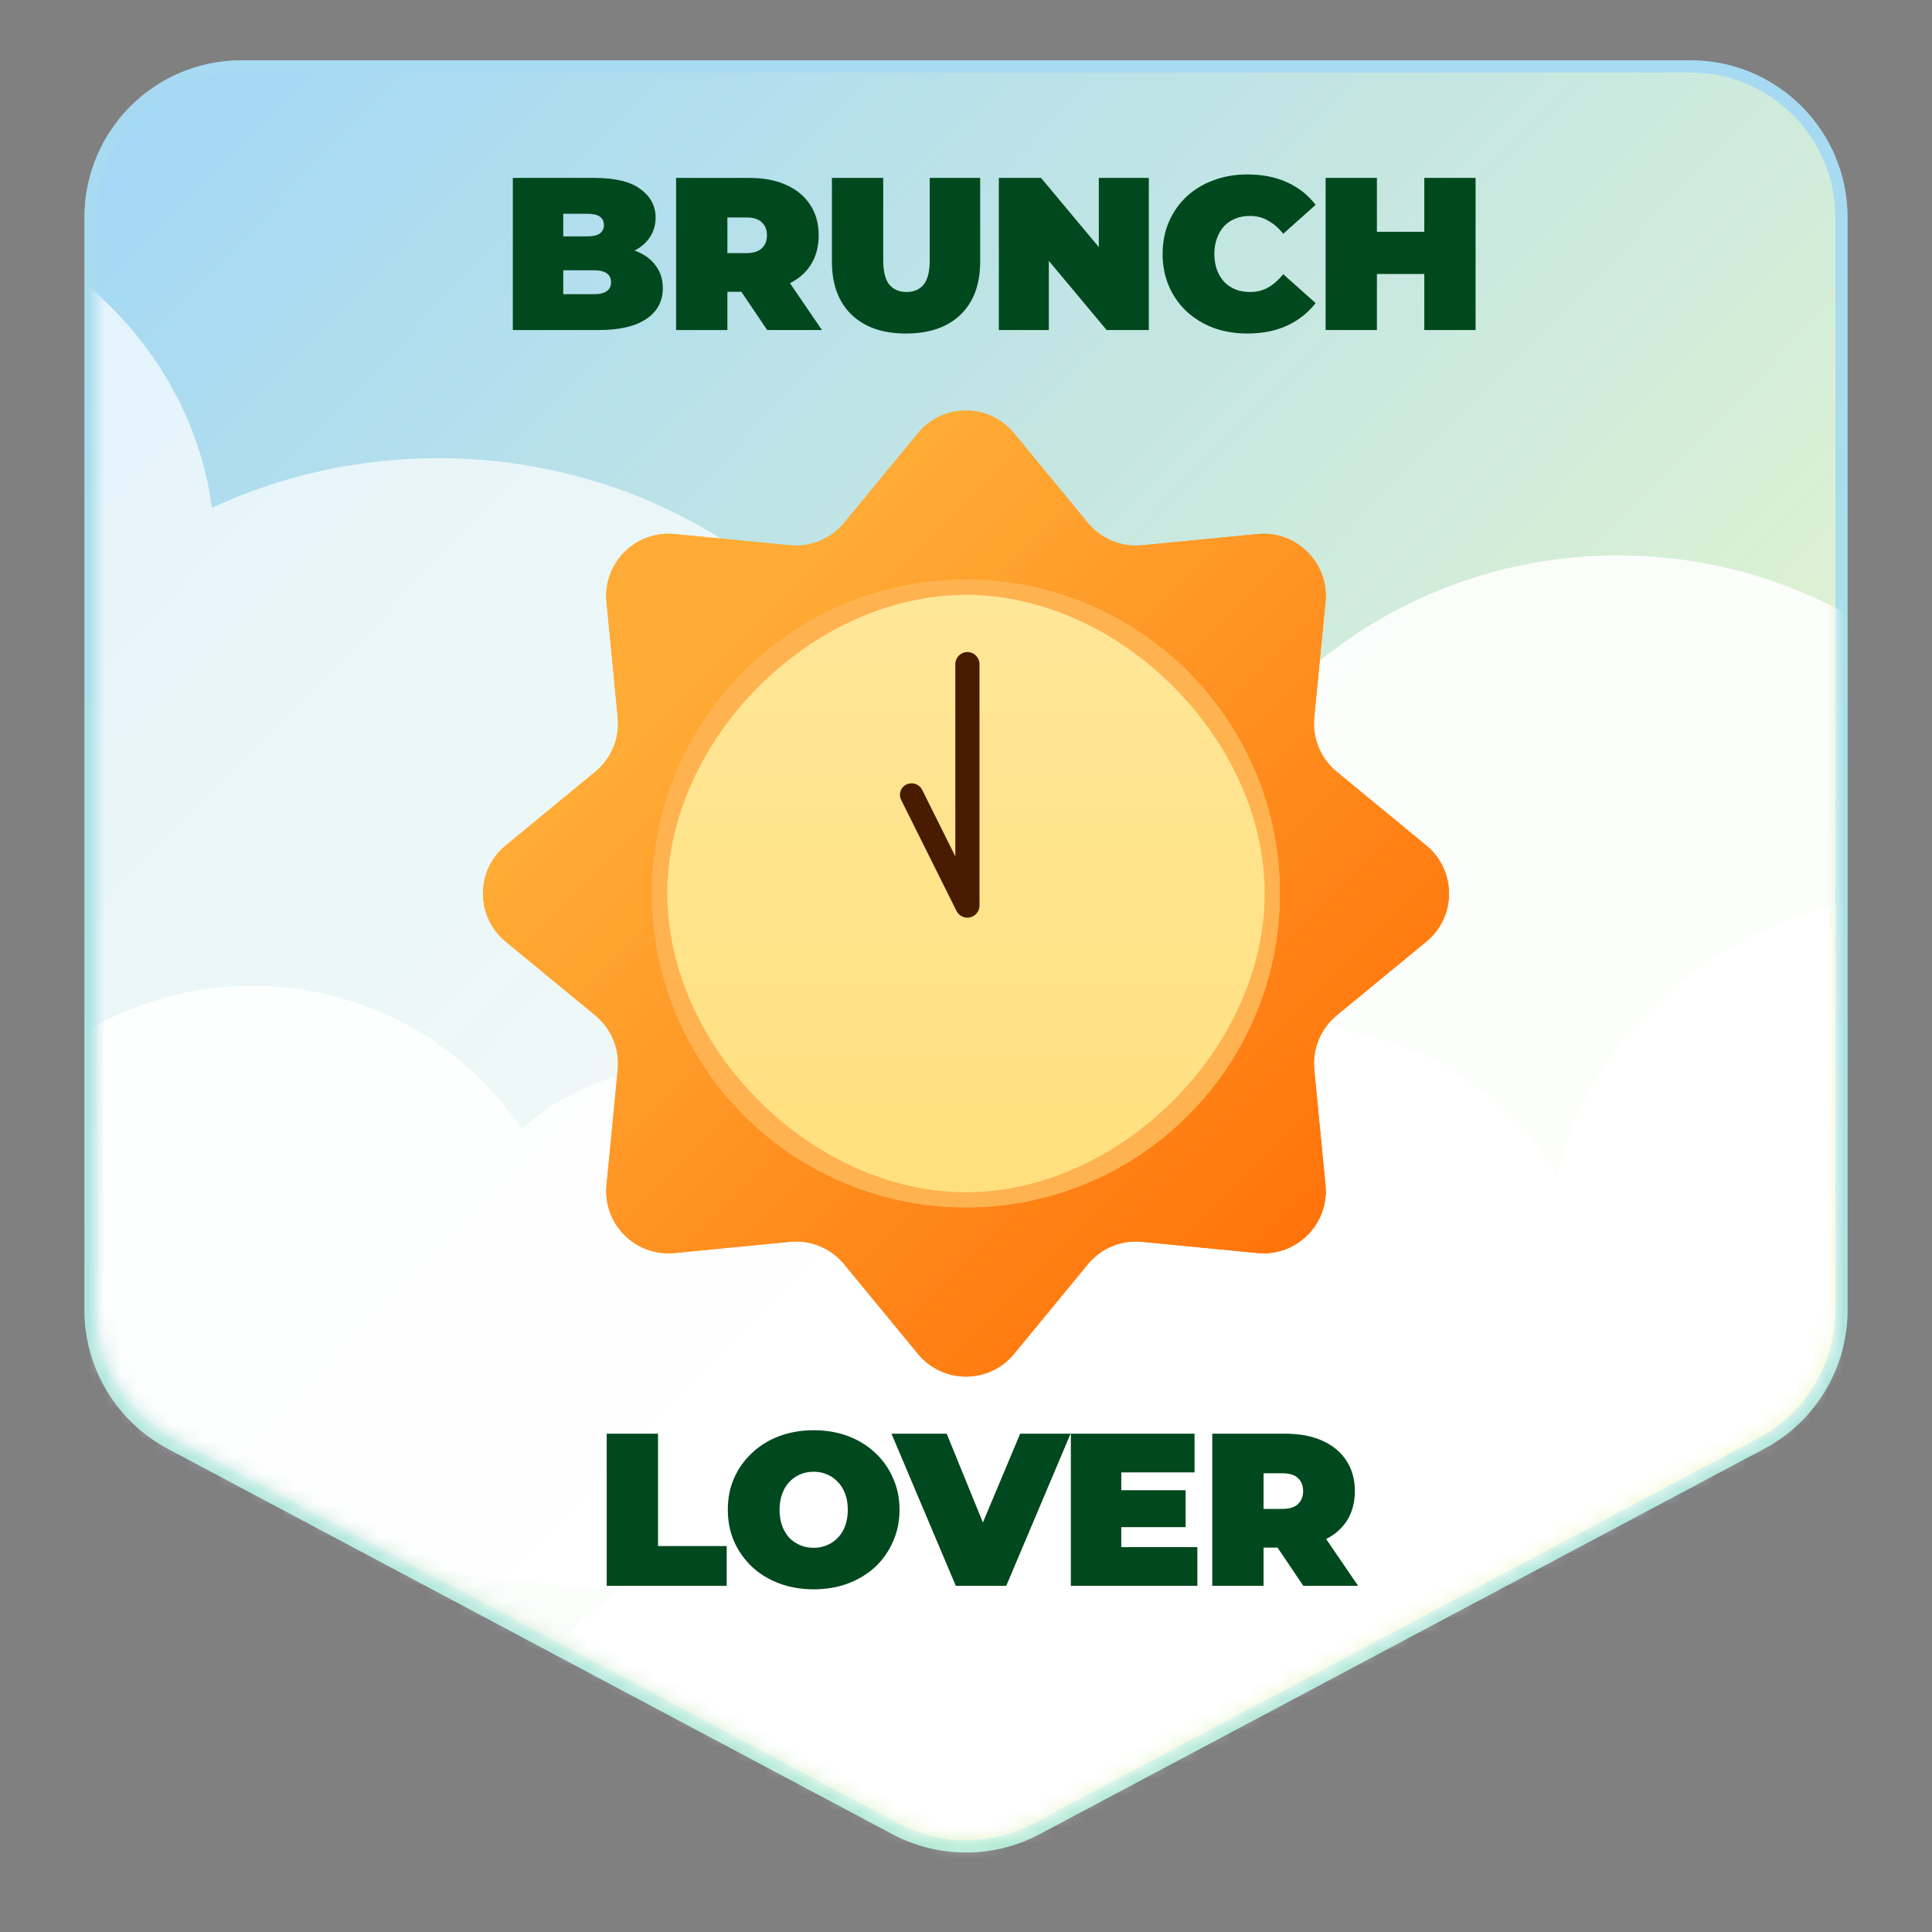 <svg width="120" height="120" viewBox="0 0 120 120" fill="none" xmlns="http://www.w3.org/2000/svg">
<rect x="0" y="0" width="120" height="120" fill="#808080" stroke="none"/>
<path d="M64.403 113.585C61.65 115.049 58.35 115.049 55.597 113.585L10.597 89.651C7.536 88.023 5.623 84.839 5.623 81.372V13.5C5.623 8.321 9.821 4.123 15 4.123H105C110.179 4.123 114.377 8.321 114.377 13.5V81.372C114.377 84.839 112.464 88.023 109.403 89.651L64.403 113.585Z" fill="url(#paint0_linear_128_127)"/>
<path d="M64.403 113.585C61.65 115.049 58.35 115.049 55.597 113.585L10.597 89.651C7.536 88.023 5.623 84.839 5.623 81.372V13.5C5.623 8.321 9.821 4.123 15 4.123H105C110.179 4.123 114.377 8.321 114.377 13.5V81.372C114.377 84.839 112.464 88.023 109.403 89.651L64.403 113.585Z" stroke="#A1D7F7" stroke-width="0.754"/>
<path d="M64.403 113.585C61.65 115.049 58.35 115.049 55.597 113.585L10.597 89.651C7.536 88.023 5.623 84.839 5.623 81.372V13.5C5.623 8.321 9.821 4.123 15 4.123H105C110.179 4.123 114.377 8.321 114.377 13.5V81.372C114.377 84.839 112.464 88.023 109.403 89.651L64.403 113.585Z" stroke="url(#paint1_linear_128_127)" stroke-opacity="0.5" stroke-width="0.754"/>
<mask id="mask0_128_127" style="mask-type:alpha" maskUnits="userSpaceOnUse" x="6" y="4" width="108" height="111">
<path d="M64.226 113.252C61.584 114.658 58.416 114.658 55.774 113.252L10.774 89.318C7.836 87.756 6 84.7 6 81.372V13.5C6 8.529 10.029 4.5 15 4.5H105C109.971 4.5 114 8.529 114 13.5L114 81.372C114 84.7 112.164 87.756 109.226 89.318L64.226 113.252Z" fill="url(#paint2_linear_128_127)"/>
</mask>
<g mask="url(#mask0_128_127)">
<path d="M100.5 34.5C112.608 34.5 123.006 41.779 127.511 52.175C129.88 51.542 132.37 51.205 134.94 51.205C150.713 51.205 163.5 63.919 163.5 79.602C163.5 81.864 163.231 84.064 162.729 86.173C163.234 87.03 163.5 87.901 163.5 88.79C163.5 91.014 161.861 93.147 158.85 95.134C153.75 102.881 144.947 108 134.94 108C130.597 108 126.482 107.033 122.796 105.308C110.368 107.016 95.85 108 80.34 108C55.028 108 32.358 105.387 17.105 101.266C16.628 101.3 16.146 101.318 15.66 101.318C9.134 101.318 3.335 98.232 -0.349 93.45C-1.767 92.138 -2.602 90.775 -2.782 89.371C-3.884 86.894 -4.5 84.155 -4.5 81.273C-4.5 70.202 4.526 61.227 15.66 61.227C22.639 61.227 28.789 64.754 32.407 70.113C35.089 67.705 38.642 66.239 42.54 66.239C45.875 66.239 48.957 67.314 51.457 69.133C53.573 59.825 61.94 52.875 71.94 52.875C72.356 52.875 72.77 52.887 73.18 52.911C77.506 42.123 88.108 34.5 100.5 34.5Z" fill="white" fill-opacity="0.9"/>
<path d="M-10.571 12C1.632 12 11.692 20.527 13.164 31.546C17.394 29.573 22.163 28.459 27.212 28.459C42.478 28.459 55.204 38.601 58.086 52.06C58.701 52.004 59.326 51.973 59.958 51.973C68.236 51.973 75.265 56.945 77.818 63.863C78.569 63.778 79.333 63.73 80.109 63.73C90.542 63.73 99 71.625 99 81.365C99 91.105 90.542 99 80.109 99C76.941 99 70.596 99 63.495 99C54.973 99 56.017 99 47.363 99C18.845 99 -4.274 91.105 -4.274 81.365C-4.274 78.645 -2.473 76.067 0.747 73.767C-2.426 69.179 -4.274 63.718 -4.274 57.851C-4.274 57.185 -4.249 56.525 -4.202 55.87C-6.23 56.391 -8.365 56.676 -10.571 56.676C-23.787 56.676 -34.5 46.675 -34.5 34.338C-34.5 22.001 -23.787 12 -10.571 12Z" fill="white" fill-opacity="0.7"/>
<path d="M120.071 55.5C107.868 55.5 97.808 64.027 96.336 75.046C92.106 73.073 87.337 71.96 82.288 71.96C67.022 71.96 54.296 82.101 51.414 95.56C50.799 95.504 50.174 95.473 49.542 95.473C41.264 95.473 34.235 100.445 31.682 107.363C30.931 107.278 30.167 107.23 29.392 107.23C18.958 107.23 10.5 115.125 10.5 124.865C10.5 134.604 18.958 142.5 29.392 142.5C32.559 142.5 38.904 142.5 46.005 142.5C54.527 142.5 53.483 142.5 62.137 142.5C90.655 142.5 113.774 134.604 113.774 124.865C113.774 122.145 111.973 119.567 108.753 117.267C111.926 112.679 113.774 107.218 113.774 101.351C113.774 100.685 113.749 100.025 113.702 99.37C115.73 99.891 117.865 100.176 120.071 100.176C133.287 100.176 144 90.175 144 77.838C144 65.501 133.287 55.5 120.071 55.5Z" fill="white"/>
<path d="M31.853 20.5V11.05H36.902C38.207 11.05 39.17 11.284 39.791 11.752C40.412 12.211 40.722 12.8 40.722 13.521C40.722 13.998 40.587 14.425 40.318 14.803C40.056 15.172 39.674 15.464 39.17 15.681C38.666 15.896 38.045 16.005 37.307 16.005L37.577 15.275C38.315 15.275 38.95 15.379 39.48 15.586C40.02 15.793 40.434 16.095 40.722 16.491C41.02 16.878 41.168 17.346 41.168 17.895C41.168 18.713 40.826 19.352 40.142 19.811C39.467 20.27 38.477 20.5 37.172 20.5H31.853ZM34.985 18.273H36.902C37.253 18.273 37.514 18.209 37.685 18.084C37.865 17.957 37.955 17.773 37.955 17.53C37.955 17.287 37.865 17.102 37.685 16.977C37.514 16.851 37.253 16.788 36.902 16.788H34.769V14.681H36.47C36.83 14.681 37.091 14.623 37.253 14.506C37.424 14.38 37.51 14.204 37.51 13.979C37.51 13.745 37.424 13.57 37.253 13.453C37.091 13.336 36.83 13.277 36.47 13.277H34.985V18.273ZM41.994 20.5V11.05H46.544C47.426 11.05 48.186 11.194 48.825 11.482C49.473 11.77 49.973 12.184 50.324 12.724C50.675 13.255 50.85 13.885 50.85 14.614C50.85 15.343 50.675 15.973 50.324 16.504C49.973 17.026 49.473 17.427 48.825 17.706C48.186 17.985 47.426 18.124 46.544 18.124H43.763L45.18 16.814V20.5H41.994ZM47.651 20.5L45.329 17.058H48.704L51.053 20.5H47.651ZM45.18 17.166L43.763 15.721H46.341C46.782 15.721 47.106 15.622 47.313 15.424C47.529 15.226 47.637 14.956 47.637 14.614C47.637 14.272 47.529 14.002 47.313 13.804C47.106 13.606 46.782 13.507 46.341 13.507H43.763L45.18 12.062V17.166ZM56.276 20.716C54.827 20.716 53.697 20.325 52.888 19.541C52.078 18.759 51.672 17.66 51.672 16.247V11.05H54.858V16.153C54.858 16.873 54.989 17.386 55.25 17.692C55.511 17.989 55.862 18.137 56.303 18.137C56.753 18.137 57.104 17.989 57.356 17.692C57.617 17.386 57.748 16.873 57.748 16.153V11.05H60.88V16.247C60.88 17.66 60.474 18.759 59.664 19.541C58.855 20.325 57.725 20.716 56.276 20.716ZM62.04 20.5V11.05H64.659L69.465 16.801H68.25V11.05H71.355V20.5H68.736L63.93 14.749H65.145V20.5H62.04ZM77.477 20.716C76.721 20.716 76.019 20.599 75.371 20.365C74.732 20.122 74.174 19.78 73.697 19.339C73.229 18.898 72.865 18.376 72.603 17.773C72.343 17.17 72.212 16.504 72.212 15.775C72.212 15.046 72.343 14.38 72.603 13.777C72.865 13.174 73.229 12.652 73.697 12.211C74.174 11.77 74.732 11.432 75.371 11.198C76.019 10.956 76.721 10.834 77.477 10.834C78.404 10.834 79.223 10.996 79.934 11.32C80.654 11.644 81.248 12.112 81.716 12.724L79.704 14.52C79.425 14.168 79.115 13.899 78.773 13.71C78.44 13.511 78.062 13.412 77.639 13.412C77.306 13.412 77.004 13.466 76.734 13.575C76.465 13.682 76.231 13.84 76.032 14.047C75.844 14.254 75.695 14.506 75.587 14.803C75.479 15.091 75.425 15.415 75.425 15.775C75.425 16.135 75.479 16.463 75.587 16.761C75.695 17.049 75.844 17.296 76.032 17.503C76.231 17.71 76.465 17.867 76.734 17.976C77.004 18.084 77.306 18.137 77.639 18.137C78.062 18.137 78.44 18.043 78.773 17.854C79.115 17.656 79.425 17.381 79.704 17.03L81.716 18.826C81.248 19.429 80.654 19.897 79.934 20.23C79.223 20.554 78.404 20.716 77.477 20.716ZM88.465 11.05H91.651V20.5H88.465V11.05ZM85.522 20.5H82.336V11.05H85.522V20.5ZM88.681 17.017H85.306V14.398H88.681V17.017Z" fill="#00481E"/>
<path d="M37.684 98.5V89.05H40.87V96.029H45.136V98.5H37.684ZM50.538 98.716C49.773 98.716 49.062 98.594 48.405 98.352C47.757 98.109 47.195 97.766 46.718 97.326C46.241 96.876 45.867 96.349 45.597 95.746C45.336 95.143 45.206 94.486 45.206 93.775C45.206 93.055 45.336 92.398 45.597 91.804C45.867 91.201 46.241 90.679 46.718 90.238C47.195 89.788 47.757 89.442 48.405 89.198C49.062 88.956 49.773 88.834 50.538 88.834C51.312 88.834 52.023 88.956 52.671 89.198C53.319 89.442 53.882 89.788 54.359 90.238C54.836 90.679 55.205 91.201 55.466 91.804C55.736 92.398 55.871 93.055 55.871 93.775C55.871 94.486 55.736 95.143 55.466 95.746C55.205 96.349 54.836 96.876 54.359 97.326C53.882 97.766 53.319 98.109 52.671 98.352C52.023 98.594 51.312 98.716 50.538 98.716ZM50.538 96.138C50.835 96.138 51.11 96.084 51.362 95.975C51.623 95.868 51.848 95.715 52.037 95.516C52.235 95.309 52.388 95.062 52.496 94.774C52.604 94.477 52.658 94.144 52.658 93.775C52.658 93.406 52.604 93.078 52.496 92.79C52.388 92.493 52.235 92.245 52.037 92.047C51.848 91.84 51.623 91.683 51.362 91.575C51.11 91.466 50.835 91.412 50.538 91.412C50.241 91.412 49.962 91.466 49.701 91.575C49.449 91.683 49.224 91.84 49.026 92.047C48.837 92.245 48.689 92.493 48.581 92.79C48.473 93.078 48.419 93.406 48.419 93.775C48.419 94.144 48.473 94.477 48.581 94.774C48.689 95.062 48.837 95.309 49.026 95.516C49.224 95.715 49.449 95.868 49.701 95.975C49.962 96.084 50.241 96.138 50.538 96.138ZM59.368 98.5L55.372 89.05H58.801L62.054 97.028H60.016L63.364 89.05H66.496L62.5 98.5H59.368ZM69.429 92.56H73.641V94.855H69.429V92.56ZM69.645 96.097H74.37V98.5H66.513V89.05H74.194V91.453H69.645V96.097ZM75.296 98.5V89.05H79.846C80.728 89.05 81.488 89.194 82.127 89.482C82.775 89.77 83.275 90.184 83.626 90.724C83.977 91.255 84.152 91.885 84.152 92.614C84.152 93.343 83.977 93.973 83.626 94.504C83.275 95.026 82.775 95.427 82.127 95.706C81.488 95.984 80.728 96.124 79.846 96.124H77.065L78.482 94.814V98.5H75.296ZM80.953 98.5L78.631 95.058H82.006L84.355 98.5H80.953ZM78.482 95.165L77.065 93.721H79.643C80.084 93.721 80.408 93.622 80.615 93.424C80.831 93.226 80.939 92.956 80.939 92.614C80.939 92.272 80.831 92.002 80.615 91.804C80.408 91.606 80.084 91.507 79.643 91.507H77.065L78.482 90.062V95.165Z" fill="#00481E"/>
<path d="M57.015 26.909C58.561 25.03 61.439 25.03 62.985 26.909L67.568 32.478C68.386 33.472 69.646 33.994 70.927 33.87L78.106 33.172C80.528 32.937 82.563 34.972 82.328 37.394L81.63 44.573C81.506 45.854 82.028 47.114 83.022 47.932L88.591 52.515C90.47 54.061 90.47 56.939 88.591 58.485L83.022 63.068C82.028 63.886 81.506 65.146 81.63 66.427L82.328 73.606C82.563 76.028 80.528 78.063 78.106 77.828L70.927 77.13C69.646 77.006 68.386 77.528 67.568 78.522L62.985 84.091C61.439 85.97 58.561 85.97 57.015 84.091L52.432 78.522C51.614 77.528 50.354 77.006 49.073 77.13L41.894 77.828C39.472 78.063 37.437 76.028 37.673 73.606L38.37 66.427C38.494 65.146 37.973 63.886 36.978 63.068L31.41 58.485C29.53 56.939 29.53 54.061 31.41 52.515L36.978 47.932C37.973 47.114 38.494 45.854 38.37 44.573L37.673 37.394C37.437 34.972 39.472 32.937 41.894 33.172L49.073 33.87C50.354 33.994 51.614 33.472 52.432 32.478L57.015 26.909Z" fill="url(#paint3_linear_128_127)"/>
<circle cx="60" cy="55.5" r="19.5" fill="url(#paint4_linear_128_127)"/>
<circle cx="60" cy="55.5" r="19.5" fill="url(#paint5_linear_128_127)"/>
<path fill-rule="evenodd" clip-rule="evenodd" d="M60 36C70.77 36 79.5 44.73 79.5 55.5C79.5 66.27 70.77 75 60 75C49.23 75 40.5 66.27 40.5 55.5C40.5 44.73 49.23 36 60 36ZM60 36.948C50.427 36.948 41.448 45.927 41.448 55.5C41.448 65.073 50.427 74.052 60 74.052C69.573 74.052 78.552 65.073 78.552 55.5C78.552 45.927 69.573 36.948 60 36.948Z" fill="#FFB250"/>
<path d="M60.087 40.5C60.501 40.5 60.837 40.836 60.837 41.25V56.249C60.837 56.654 60.516 56.983 60.114 56.997C60.112 56.997 60.11 56.997 60.109 56.997C60.102 56.997 60.094 56.999 60.087 56.999C60.054 56.999 60.022 56.995 59.99 56.991C59.977 56.99 59.964 56.989 59.951 56.986C59.938 56.984 59.926 56.98 59.913 56.977C59.874 56.968 59.836 56.957 59.798 56.941C59.795 56.94 59.793 56.939 59.79 56.938C59.633 56.871 59.496 56.755 59.415 56.592L55.972 49.682C55.794 49.324 55.942 48.895 56.302 48.724C56.663 48.552 57.099 48.702 57.278 49.06L59.337 53.192V41.25C59.337 40.836 59.673 40.5 60.087 40.5Z" fill="#491B01"/>
<path fill-rule="evenodd" clip-rule="evenodd" d="M57.015 26.909C58.561 25.03 61.439 25.03 62.986 26.909L67.569 32.479C68.387 33.472 69.647 33.995 70.928 33.87L78.106 33.173C80.528 32.938 82.562 34.972 82.327 37.395L81.63 44.572C81.506 45.854 82.028 47.113 83.022 47.931L88.591 52.515C90.47 54.061 90.47 56.939 88.591 58.485L83.022 63.069C82.028 63.887 81.506 65.147 81.63 66.428L82.327 73.606C82.562 76.028 80.528 78.062 78.106 77.827L70.928 77.13C69.647 77.005 68.387 77.528 67.569 78.522L62.986 84.091C61.439 85.97 58.561 85.97 57.015 84.091L52.431 78.522C51.613 77.528 50.354 77.005 49.072 77.13L41.895 77.827C39.472 78.062 37.438 76.028 37.673 73.606L38.37 66.428C38.495 65.147 37.972 63.887 36.979 63.069L31.409 58.485C29.53 56.939 29.53 54.061 31.409 52.515L36.979 47.931C37.972 47.113 38.495 45.854 38.37 44.572L37.673 37.395C37.438 34.972 39.472 32.938 41.895 33.173L49.072 33.87C50.354 33.995 51.613 33.472 52.431 32.479L57.015 26.909ZM60 36C49.231 36 40.5 44.73 40.5 55.5C40.5 66.27 49.231 75 60 75C70.77 75 79.5 66.27 79.5 55.5C79.5 44.73 70.77 36 60 36Z" fill="url(#paint6_linear_128_127)"/>
</g>
<defs>
<linearGradient id="paint0_linear_128_127" x1="114" y1="115.5" x2="3.042" y2="7.541" gradientUnits="userSpaceOnUse">
<stop stop-color="#FDFFC0"/>
<stop offset="1" stop-color="#A1D7F7"/>
</linearGradient>
<linearGradient id="paint1_linear_128_127" x1="60" y1="115.5" x2="60" y2="4.5" gradientUnits="userSpaceOnUse">
<stop stop-color="#C9FFB6"/>
<stop offset="1" stop-color="#AEDDEF"/>
</linearGradient>
<linearGradient id="paint2_linear_128_127" x1="114.293" y1="115.802" x2="2.732" y2="7.256" gradientUnits="userSpaceOnUse">
<stop stop-color="#FF886E"/>
<stop offset="0.75" stop-color="#FFE570"/>
</linearGradient>
<linearGradient id="paint3_linear_128_127" x1="29.837" y1="25.337" x2="90.163" y2="85.663" gradientUnits="userSpaceOnUse">
<stop offset="0.25" stop-color="#FFAB35"/>
<stop offset="1" stop-color="#FF6600"/>
</linearGradient>
<linearGradient id="paint4_linear_128_127" x1="60" y1="36" x2="60" y2="75" gradientUnits="userSpaceOnUse">
<stop stop-color="#FFE799"/>
<stop offset="1" stop-color="#FFE07E"/>
</linearGradient>
<linearGradient id="paint5_linear_128_127" x1="60" y1="36" x2="60" y2="75" gradientUnits="userSpaceOnUse">
<stop stop-color="#FFE799"/>
<stop offset="1" stop-color="#FFE07E"/>
</linearGradient>
<linearGradient id="paint6_linear_128_127" x1="29.837" y1="25.337" x2="90.163" y2="85.663" gradientUnits="userSpaceOnUse">
<stop offset="0.25" stop-color="#FFAB35"/>
<stop offset="1" stop-color="#FF6600"/>
</linearGradient>
</defs>
</svg>
